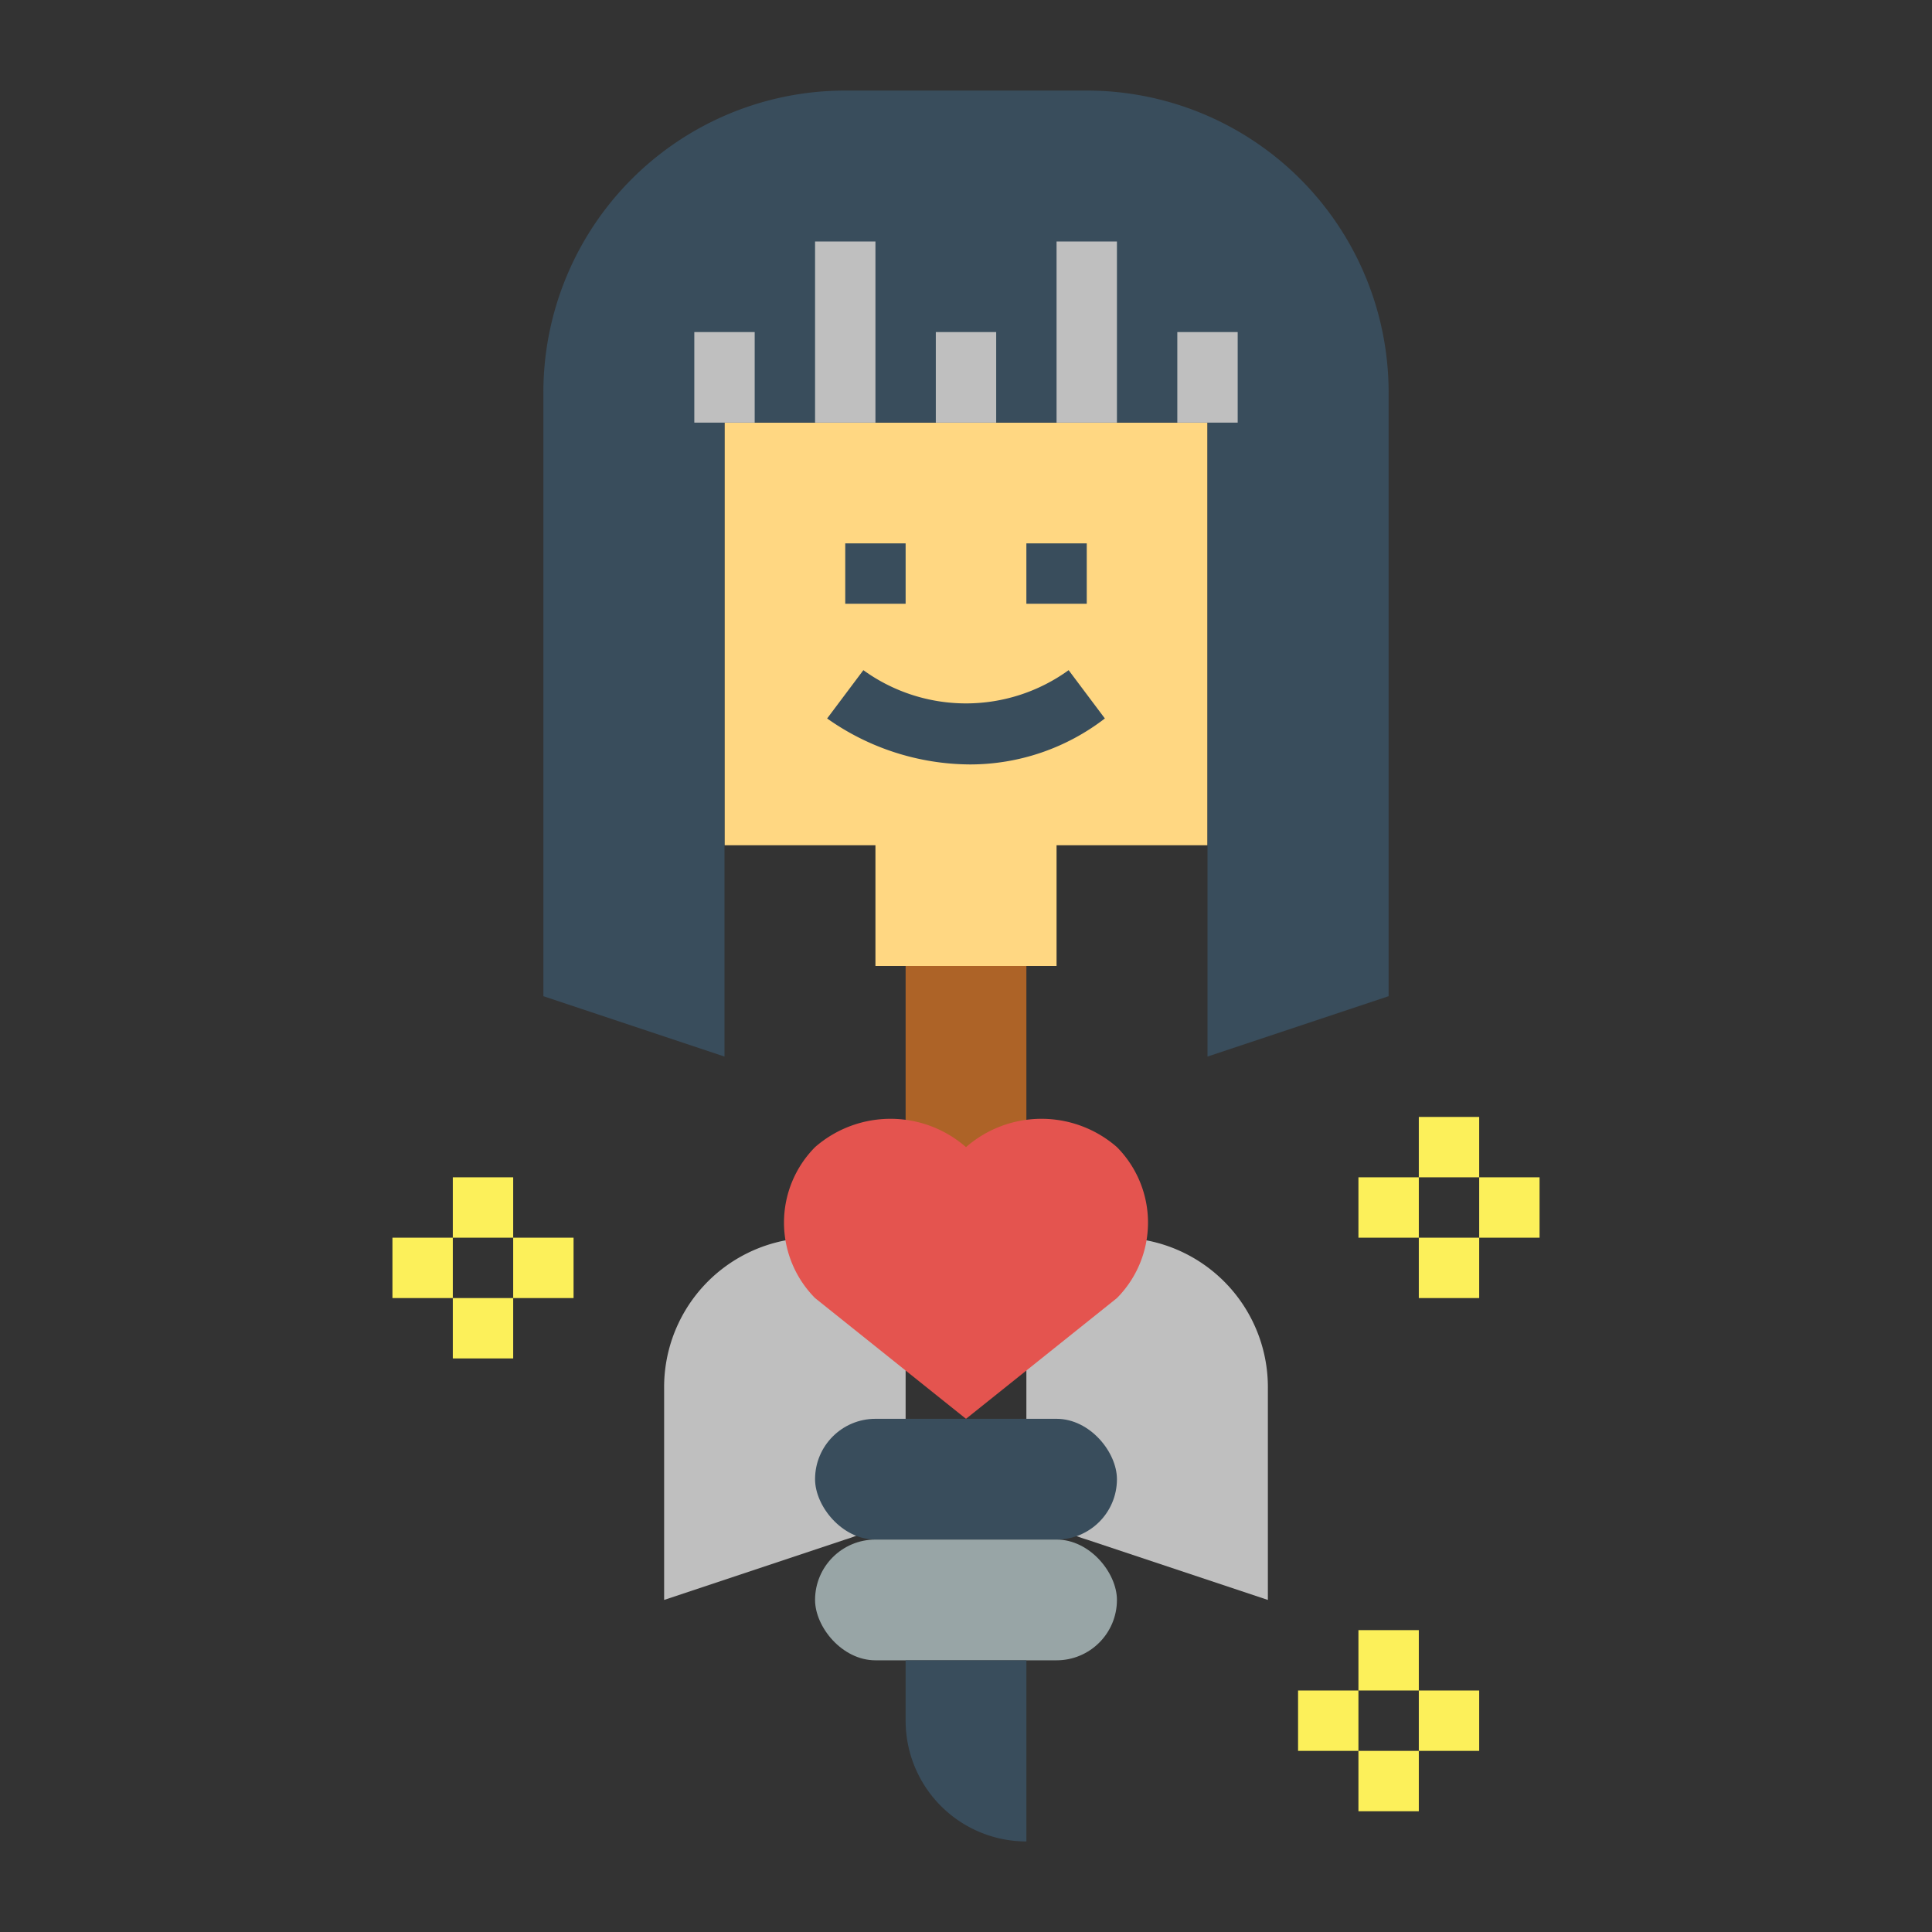 <?xml version="1.0"?>
<svg xmlns="http://www.w3.org/2000/svg" viewBox="0 0 64 64" width="512" height="512"><rect x="0" y="0" width="64" height="64" fill="#333333" stroke="none"/><g id="flat"><rect x="30" y="32" width="4" height="8" style="fill:#ad6327"/><polygon points="24 14 24 28 29 28 29 32 35 32 35 28 40 28 40 14 24 14" style="fill:#ffd782"/><path d="M18,13V33l6,2V14H40V35l6-2V13A10,10,0,0,0,36,3H28A10,10,0,0,0,18,13Z" style="fill:#394d5c"/><rect x="28" y="18" width="2" height="2" style="fill:#394d5c"/><rect x="34" y="18" width="2" height="2" style="fill:#394d5c"/><rect x="31" y="11" width="2" height="3" style="fill:#bfbfbf"/><rect x="27" y="8" width="2" height="6" style="fill:#bfbfbf"/><rect x="23" y="11" width="2" height="3" style="fill:#bfbfbf"/><rect x="35" y="8" width="2" height="6" style="fill:#bfbfbf"/><rect x="39" y="11" width="2" height="3" style="fill:#bfbfbf"/><path d="M28,51l-6,2V46a4.952,4.952,0,0,1,5-5h3v7C30,50,29.089,50.673,28,51Z" style="fill:#bfbfbf"/><path d="M36,51l6,2V46a4.952,4.952,0,0,0-5-5H34v7C34,50,34.911,50.673,36,51Z" style="fill:#bfbfbf"/><path d="M32,38h0a3.8,3.8,0,0,0-5,0h0a3.551,3.551,0,0,0,0,5h0l5,4,5-4h0a3.551,3.551,0,0,0,0-5h0A3.8,3.8,0,0,0,32,38Z" style="fill:#e4544f"/><rect x="27" y="47" width="10" height="4" rx="2" ry="2" style="fill:#394d5c"/><rect x="27" y="51" width="10" height="4" rx="2" ry="2" style="fill:#98a5a6"/><path d="M30,55h4a0,0,0,0,1,0,0v6a0,0,0,0,1,0,0h0a4,4,0,0,1-4-4V55A0,0,0,0,1,30,55Z" style="fill:#394d5c"/><path d="M32.13,25.323A8.256,8.256,0,0,1,27.4,23.8l1.2-1.6a5.8,5.8,0,0,0,6.8,0l1.2,1.6A7.321,7.321,0,0,1,32.13,25.323Z" style="fill:#394d5c"/><rect x="15" y="39" width="2" height="2" style="fill:#fcf05a"/><rect x="15" y="43" width="2" height="2" style="fill:#fcf05a"/><rect x="13" y="41" width="2" height="2" style="fill:#fcf05a"/><rect x="17" y="41" width="2" height="2" style="fill:#fcf05a"/><rect x="45" y="54" width="2" height="2" style="fill:#fcf05a"/><rect x="45" y="58" width="2" height="2" style="fill:#fcf05a"/><rect x="43" y="56" width="2" height="2" style="fill:#fcf05a"/><rect x="47" y="56" width="2" height="2" style="fill:#fcf05a"/><rect x="47" y="37" width="2" height="2" style="fill:#fcf05a"/><rect x="47" y="41" width="2" height="2" style="fill:#fcf05a"/><rect x="45" y="39" width="2" height="2" style="fill:#fcf05a"/><rect x="49" y="39" width="2" height="2" style="fill:#fcf05a"/></g></svg>
